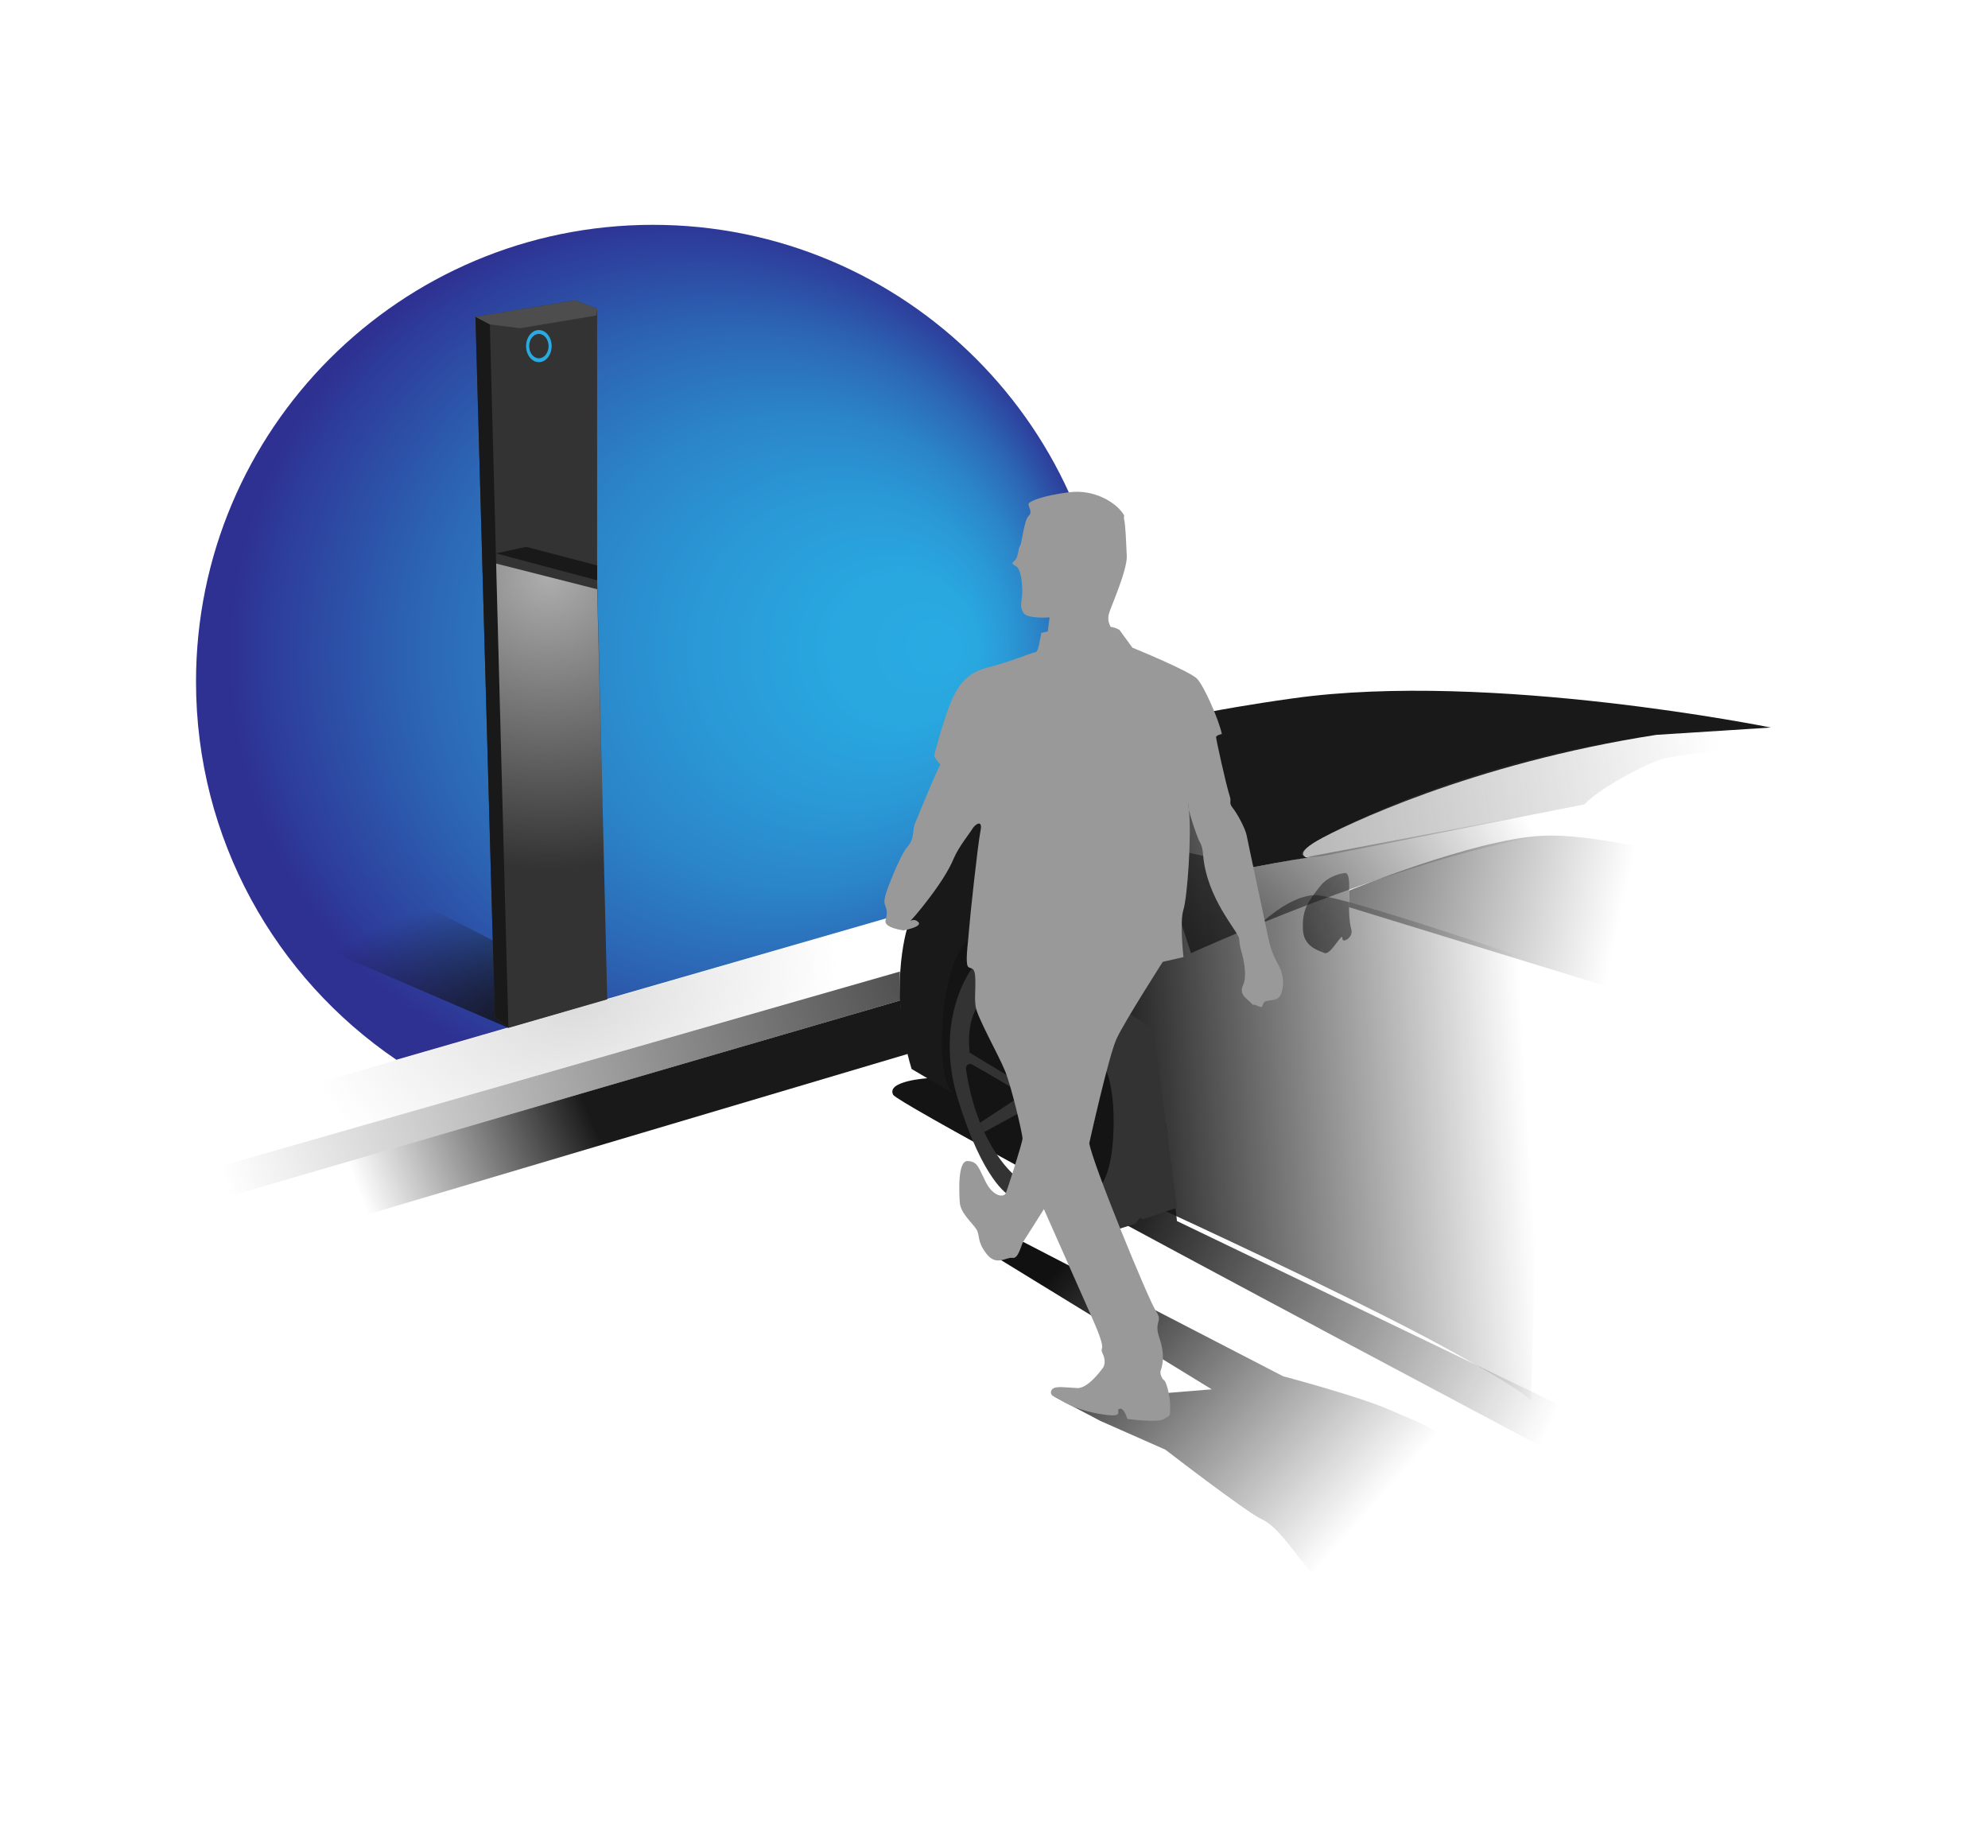 <?xml version="1.0" encoding="utf-8"?>
<!-- Generator: Adobe Illustrator 23.0.0, SVG Export Plug-In . SVG Version: 6.00 Build 0)  -->
<svg version="1.1" xmlns="http://www.w3.org/2000/svg" xmlns:xlink="http://www.w3.org/1999/xlink" x="0px" y="0px"
	 viewBox="0 0 718.87 668.12" style="enable-background:new 0 0 718.87 668.12;" xml:space="preserve">
<style type="text/css">
	.st0{display:none;}
	.st1{display:inline;}
	.st2{fill:#3A3A3A;}
	.st3{fill:none;stroke:#3A3A3A;stroke-miterlimit:10;}
	.st4{fill:none;stroke:#1C1C1C;stroke-miterlimit:10;}
	.st5{display:inline;fill:none;stroke:#3A3A3A;stroke-miterlimit:10;}
	.st6{display:inline;fill:none;stroke:#1C1C1C;stroke-miterlimit:10;}
	.st7{opacity:0.9;fill:#F7BD19;}
	.st8{fill:#FFFFFF;}
	.st9{fill:#6B6B6B;}
	.st10{fill:#494949;}
	.st11{opacity:0.5;clip-path:url(#SVGID_4_);fill:url(#SVGID_5_);}
	.st12{fill:#565656;}
	.st13{fill:#353535;}
	.st14{fill:#727272;}
	.st15{fill:#282828;}
	.st16{fill:#606060;}
	.st17{fill:#29ABE2;}
	.st18{fill:#848484;}
	.st19{fill:url(#SVGID_8_);}
	.st20{fill:none;stroke:#CCCCCC;stroke-width:0.75;stroke-linecap:round;stroke-linejoin:round;stroke-miterlimit:10;}
	.st21{fill:none;stroke:#999999;stroke-linecap:round;stroke-linejoin:round;stroke-miterlimit:10;}
	.st22{fill:url(#SVGID_9_);}
	.st23{fill:url(#SVGID_10_);}
	.st24{fill:url(#SVGID_11_);}
	.st25{fill:url(#SVGID_12_);}
	.st26{fill:url(#SVGID_13_);}
	.st27{fill:url(#SVGID_14_);}
	.st28{fill:none;stroke:#EFEFEF;stroke-miterlimit:10;}
	.st29{fill:#F9DC79;}
	.st30{fill:#F7BD19;}
	.st31{opacity:0.8;}
	.st32{fill:url(#SVGID_15_);}
	.st33{fill:url(#SVGID_16_);}
	.st34{fill:url(#SVGID_17_);}
	.st35{fill:url(#SVGID_18_);}
	.st36{fill:url(#SVGID_19_);}
	.st37{fill:url(#SVGID_20_);}
	.st38{fill:url(#SVGID_21_);}
	.st39{fill:url(#SVGID_22_);}
	.st40{fill:url(#SVGID_25_);}
	.st41{fill:#2F3948;}
	.st42{fill:none;stroke:#F7BD19;stroke-width:6;stroke-linecap:round;stroke-linejoin:round;stroke-miterlimit:10;}
	.st43{fill:url(#SVGID_26_);}
	.st44{fill:#191919;}
	.st45{fill:url(#SVGID_27_);}
	.st46{fill:url(#SVGID_28_);}
	.st47{fill:#4D4D4D;}
	.st48{fill:url(#SVGID_29_);}
	.st49{fill:url(#SVGID_30_);}
	.st50{fill:#CCCCCC;}
	.st51{fill:url(#SVGID_31_);}
	.st52{fill:#FABF14;}
	.st53{fill:url(#SVGID_32_);}
	.st54{fill:url(#SVGID_33_);}
	.st55{fill:url(#SVGID_34_);}
	.st56{fill:url(#SVGID_35_);}
	.st57{fill:url(#SVGID_36_);}
	.st58{fill:url(#SVGID_37_);}
	.st59{fill:url(#SVGID_38_);}
	.st60{fill:url(#SVGID_39_);}
	.st61{fill:url(#SVGID_40_);}
	.st62{fill:url(#SVGID_41_);}
	.st63{fill:url(#SVGID_42_);}
	.st64{fill:#333333;}
	.st65{fill:url(#SVGID_43_);}
	.st66{fill:url(#SVGID_44_);}
	.st67{fill:url(#SVGID_45_);}
	.st68{opacity:0.7;fill:url(#SVGID_46_);}
	.st69{fill:url(#SVGID_47_);}
	.st70{fill:url(#SVGID_48_);}
	.st71{fill:url(#SVGID_49_);}
	.st72{fill:#999999;}
	.st73{fill:url(#SVGID_50_);}
	.st74{opacity:0.8;fill:url(#SVGID_51_);}
	.st75{fill:url(#SVGID_52_);}
	.st76{fill:url(#SVGID_53_);}
	.st77{fill:url(#SVGID_54_);}
	.st78{fill:url(#SVGID_55_);}
	.st79{fill:url(#SVGID_56_);}
	.st80{fill:url(#SVGID_57_);}
	.st81{fill:url(#SVGID_58_);}
	.st82{fill:url(#SVGID_59_);}
	.st83{opacity:0.7;fill:url(#SVGID_60_);}
	.st84{fill:url(#SVGID_61_);}
	.st85{fill:url(#SVGID_62_);}
	.st86{fill:url(#SVGID_63_);}
	.st87{fill:url(#SVGID_64_);}
	.st88{opacity:0.8;fill:url(#SVGID_65_);}
	.st89{fill:url(#SVGID_66_);}
	.st90{fill:url(#SVGID_67_);}
	.st91{fill:url(#SVGID_68_);}
	.st92{fill:url(#SVGID_69_);}
	.st93{fill:url(#SVGID_70_);}
	.st94{fill:url(#SVGID_71_);}
	.st95{fill:url(#SVGID_72_);}
	.st96{fill:url(#SVGID_73_);}
	.st97{fill:#FFFFFF;stroke:#000000;stroke-miterlimit:10;}
	.st98{fill:#C1272D;}
	.st99{fill:url(#SVGID_74_);}
	.st100{fill:url(#SVGID_75_);}
	.st101{fill:url(#SVGID_76_);}
	.st102{fill:url(#SVGID_77_);}
	.st103{fill:url(#SVGID_78_);}
	.st104{fill:url(#SVGID_79_);}
	.st105{fill:url(#SVGID_80_);}
	.st106{fill:url(#SVGID_81_);}
	.st107{fill:url(#SVGID_82_);}
	.st108{fill:url(#SVGID_83_);}
	.st109{fill:url(#SVGID_84_);}
	.st110{fill:url(#SVGID_85_);}
	.st111{fill:url(#SVGID_86_);}
	.st112{fill:url(#SVGID_87_);}
	.st113{fill:url(#SVGID_88_);}
	.st114{fill:url(#SVGID_89_);}
	.st115{fill:url(#SVGID_90_);}
	.st116{fill:url(#SVGID_91_);}
	.st117{fill:url(#SVGID_92_);}
	.st118{fill:url(#SVGID_93_);}
	.st119{fill:url(#SVGID_94_);}
	.st120{fill:url(#SVGID_95_);}
	.st121{fill:url(#SVGID_96_);}
	.st122{fill:url(#SVGID_97_);}
	.st123{fill:url(#SVGID_98_);}
	.st124{fill:url(#SVGID_99_);}
	.st125{fill:url(#SVGID_100_);}
	.st126{fill:url(#SVGID_101_);}
	.st127{fill:url(#SVGID_102_);}
	.st128{fill:url(#SVGID_103_);}
	.st129{fill:url(#SVGID_104_);}
	.st130{fill:url(#SVGID_105_);}
	.st131{fill:url(#SVGID_106_);}
	.st132{fill:url(#SVGID_107_);}
	.st133{fill:url(#SVGID_108_);}
	.st134{fill:url(#SVGID_109_);}
	.st135{fill:#666666;}
	.st136{fill:none;}
	.st137{fill:url(#SVGID_110_);}
	.st138{opacity:0.5;}
	.st139{fill:url(#SVGID_111_);}
	.st140{fill:url(#SVGID_112_);}
	.st141{fill:url(#SVGID_113_);}
	.st142{fill:url(#SVGID_114_);}
	.st143{fill:url(#SVGID_115_);}
	.st144{fill:url(#SVGID_116_);}
	.st145{fill:url(#SVGID_117_);}
	.st146{fill:url(#SVGID_118_);}
	.st147{fill:url(#SVGID_119_);}
	.st148{fill:url(#SVGID_120_);}
	.st149{fill:url(#SVGID_121_);}
	.st150{fill:url(#SVGID_122_);}
	.st151{fill:url(#SVGID_123_);}
	.st152{fill:url(#SVGID_124_);}
	.st153{fill:url(#SVGID_125_);}
	.st154{fill:url(#SVGID_126_);}
	.st155{fill:url(#SVGID_127_);}
	.st156{fill:url(#SVGID_128_);}
	.st157{fill:url(#SVGID_129_);}
	.st158{fill:url(#SVGID_130_);}
	.st159{fill:url(#SVGID_131_);}
	.st160{fill:url(#SVGID_132_);}
	.st161{fill:url(#SVGID_133_);}
	.st162{fill:url(#SVGID_134_);}
	.st163{fill:url(#SVGID_135_);}
	.st164{fill:url(#SVGID_136_);}
	.st165{fill:url(#SVGID_137_);}
	.st166{fill:url(#SVGID_138_);}
	.st167{fill:url(#SVGID_139_);}
	.st168{fill:url(#SVGID_140_);}
	.st169{fill:none;stroke:#2D2D2D;stroke-width:2;stroke-miterlimit:10;}
	.st170{fill:url(#SVGID_147_);}
	.st171{fill:url(#SVGID_148_);}
	.st172{fill:url(#SVGID_149_);}
	.st173{clip-path:url(#SVGID_151_);}
	.st174{fill:#FBDD79;}
	.st175{fill:#736357;}
	.st176{fill:#534741;}
	.st177{fill:url(#SVGID_152_);}
	.st178{fill:#F2F2F2;}
	.st179{fill:#00B5E4;}
</style>
<g id="Layer_2">
</g>
<g id="Layer_6" class="st0">
	<g class="st1">
		<g>
			<g>
				<path class="st2" d="M98.65,73.22c1.93,0,1.93-3,0-3C96.72,70.22,96.71,73.22,98.65,73.22L98.65,73.22z"/>
			</g>
		</g>
		<g>
			<g>
				<path class="st2" d="M256.25,73.22c1.93,0,1.93-3,0-3C254.32,70.22,254.32,73.22,256.25,73.22L256.25,73.22z"/>
			</g>
		</g>
		<g>
			<g>
				<path class="st2" d="M413.86,73.22c1.93,0,1.93-3,0-3C411.93,70.22,411.92,73.22,413.86,73.22L413.86,73.22z"/>
			</g>
		</g>
		<g>
			<g>
				<path class="st2" d="M571.46,73.22c1.93,0,1.93-3,0-3C569.53,70.22,569.53,73.22,571.46,73.22L571.46,73.22z"/>
			</g>
		</g>
		<g>
			<g>
				<path class="st2" d="M19.84,154.85c1.93,0,1.93-3,0-3C17.91,151.85,17.91,154.85,19.84,154.85L19.84,154.85z"/>
			</g>
		</g>
		<g>
			<g>
				<path class="st2" d="M177.45,154.85c1.93,0,1.93-3,0-3C175.52,151.85,175.52,154.85,177.45,154.85L177.45,154.85z"/>
			</g>
		</g>
		<g>
			<g>
				<path class="st2" d="M335.06,154.85c1.93,0,1.93-3,0-3C333.12,151.85,333.12,154.85,335.06,154.85L335.06,154.85z"/>
			</g>
		</g>
		<g>
			<g>
				<path class="st2" d="M492.66,154.85c1.93,0,1.93-3,0-3C490.73,151.85,490.73,154.85,492.66,154.85L492.66,154.85z"/>
			</g>
		</g>
		<g>
			<g>
				<path class="st2" d="M650.27,154.85c1.93,0,1.93-3,0-3C648.34,151.85,648.33,154.85,650.27,154.85L650.27,154.85z"/>
			</g>
		</g>
		<g>
			<g>
				<path class="st2" d="M98.65,230.82c1.93,0,1.93-3,0-3C96.72,227.82,96.71,230.82,98.65,230.82L98.65,230.82z"/>
			</g>
		</g>
		<g>
			<g>
				<path class="st2" d="M256.25,230.82c1.93,0,1.93-3,0-3C254.32,227.82,254.32,230.82,256.25,230.82L256.25,230.82z"/>
			</g>
		</g>
		<g>
			<g>
				<path class="st2" d="M413.86,230.82c1.93,0,1.93-3,0-3C411.93,227.82,411.92,230.82,413.86,230.82L413.86,230.82z"/>
			</g>
		</g>
		<g>
			<g>
				<path class="st2" d="M571.46,230.82c1.93,0,1.93-3,0-3C569.53,227.82,569.53,230.82,571.46,230.82L571.46,230.82z"/>
			</g>
		</g>
		<g>
			<g>
				<path class="st2" d="M19.84,312.46c1.93,0,1.93-3,0-3C17.91,309.46,17.91,312.46,19.84,312.46L19.84,312.46z"/>
			</g>
		</g>
		<g>
			<g>
				<path class="st2" d="M177.45,312.46c1.93,0,1.93-3,0-3C175.52,309.46,175.52,312.46,177.45,312.46L177.45,312.46z"/>
			</g>
		</g>
		<g>
			<g>
				<path class="st2" d="M335.06,312.46c1.93,0,1.93-3,0-3C333.12,309.46,333.12,312.46,335.06,312.46L335.06,312.46z"/>
			</g>
		</g>
		<g>
			<g>
				<path class="st2" d="M492.66,312.46c1.93,0,1.93-3,0-3C490.73,309.46,490.73,312.46,492.66,312.46L492.66,312.46z"/>
			</g>
		</g>
		<g>
			<g>
				<path class="st2" d="M650.27,312.46c1.93,0,1.93-3,0-3C648.34,309.46,648.33,312.46,650.27,312.46L650.27,312.46z"/>
			</g>
		</g>
		<g>
			<g>
				<path class="st2" d="M98.65,388.43c1.93,0,1.93-3,0-3C96.72,385.43,96.71,388.43,98.65,388.43L98.65,388.43z"/>
			</g>
		</g>
		<g>
			<g>
				<path class="st2" d="M256.25,388.43c1.93,0,1.93-3,0-3C254.32,385.43,254.32,388.43,256.25,388.43L256.25,388.43z"/>
			</g>
		</g>
		<g>
			<g>
				<path class="st2" d="M413.86,388.43c1.93,0,1.93-3,0-3C411.93,385.43,411.92,388.43,413.86,388.43L413.86,388.43z"/>
			</g>
		</g>
		<g>
			<g>
				<path class="st2" d="M571.46,388.43c1.93,0,1.93-3,0-3C569.53,385.43,569.53,388.43,571.46,388.43L571.46,388.43z"/>
			</g>
		</g>
		<g>
			<g>
				<path class="st2" d="M19.84,470.07c1.93,0,1.93-3,0-3C17.91,467.07,17.91,470.07,19.84,470.07L19.84,470.07z"/>
			</g>
		</g>
		<g>
			<g>
				<path class="st2" d="M177.45,470.07c1.93,0,1.93-3,0-3C175.52,467.07,175.52,470.07,177.45,470.07L177.45,470.07z"/>
			</g>
		</g>
		<g>
			<g>
				<path class="st2" d="M335.06,470.07c1.93,0,1.93-3,0-3C333.12,467.07,333.12,470.07,335.06,470.07L335.06,470.07z"/>
			</g>
		</g>
		<g>
			<g>
				<path class="st2" d="M492.66,470.07c1.93,0,1.93-3,0-3C490.73,467.07,490.73,470.07,492.66,470.07L492.66,470.07z"/>
			</g>
		</g>
		<g>
			<g>
				<path class="st2" d="M650.27,470.07c1.93,0,1.93-3,0-3C648.34,467.07,648.33,470.07,650.27,470.07L650.27,470.07z"/>
			</g>
		</g>
		<g>
			<g>
				<path class="st2" d="M98.65,546.04c1.93,0,1.93-3,0-3C96.72,543.04,96.71,546.04,98.65,546.04L98.65,546.04z"/>
			</g>
		</g>
		<g>
			<g>
				<path class="st2" d="M256.25,546.04c1.93,0,1.93-3,0-3C254.32,543.04,254.32,546.04,256.25,546.04L256.25,546.04z"/>
			</g>
		</g>
		<g>
			<g>
				<path class="st2" d="M413.86,546.04c1.93,0,1.93-3,0-3C411.93,543.04,411.92,546.04,413.86,546.04L413.86,546.04z"/>
			</g>
		</g>
		<g>
			<g>
				<path class="st2" d="M571.46,546.04c1.93,0,1.93-3,0-3C569.53,543.04,569.53,546.04,571.46,546.04L571.46,546.04z"/>
			</g>
		</g>
		<g>
			<g>
				<path class="st2" d="M19.84,627.67c1.93,0,1.93-3,0-3C17.91,624.67,17.91,627.67,19.84,627.67L19.84,627.67z"/>
			</g>
		</g>
		<g>
			<g>
				<path class="st2" d="M177.45,627.67c1.93,0,1.93-3,0-3C175.52,624.67,175.52,627.67,177.45,627.67L177.45,627.67z"/>
			</g>
		</g>
		<g>
			<g>
				<path class="st2" d="M335.06,627.67c1.93,0,1.93-3,0-3C333.12,624.67,333.12,627.67,335.06,627.67L335.06,627.67z"/>
			</g>
		</g>
		<g>
			<g>
				<path class="st2" d="M492.66,627.67c1.93,0,1.93-3,0-3C490.73,624.67,490.73,627.67,492.66,627.67L492.66,627.67z"/>
			</g>
		</g>
		<g>
			<g>
				<path class="st2" d="M650.27,627.67c1.93,0,1.93-3,0-3C648.34,624.67,648.33,627.67,650.27,627.67L650.27,627.67z"/>
			</g>
		</g>
	</g>
</g>
<g id="Layer_7" class="st0">
	<g class="st1">
		<line class="st3" x1="-57.64" y1="65.43" x2="8.12" y2="2.03"/>
	</g>
	<g class="st1">
		<line class="st3" x1="-57.64" y1="78.47" x2="8.12" y2="146.6"/>
		<line class="st3" x1="-57.64" y1="223.04" x2="8.12" y2="159.64"/>
		<line class="st4" x1="8.12" y1="153.35" x2="-136.45" y2="153.35"/>
	</g>
	<g class="st1">
		<line class="st3" x1="-57.64" y1="236.08" x2="8.12" y2="304.21"/>
		<line class="st3" x1="-57.64" y1="380.64" x2="8.12" y2="317.25"/>
		<line class="st4" x1="8.12" y1="310.96" x2="-136.45" y2="310.96"/>
	</g>
	<g class="st1">
		<line class="st3" x1="-57.64" y1="393.68" x2="8.12" y2="461.81"/>
		<line class="st3" x1="-57.64" y1="538.25" x2="8.12" y2="474.85"/>
		<line class="st4" x1="8.12" y1="468.57" x2="-136.45" y2="468.57"/>
	</g>
	<g class="st1">
		<line class="st3" x1="-57.64" y1="551.29" x2="8.12" y2="619.42"/>
		<line class="st3" x1="-57.64" y1="695.86" x2="8.12" y2="632.46"/>
		<line class="st4" x1="8.12" y1="626.17" x2="-136.45" y2="626.17"/>
	</g>
</g>
<g id="Layer_5">
</g>
<g id="Layer_1">
	
		<radialGradient id="SVGID_2_" cx="236.094" cy="236.954" r="168.854" fx="344.35" fy="234.204" gradientUnits="userSpaceOnUse">
		<stop  offset="0" style="stop-color:#29ABE2"/>
		<stop  offset="0.159" style="stop-color:#29A7DF"/>
		<stop  offset="0.333" style="stop-color:#2A99D6"/>
		<stop  offset="0.514" style="stop-color:#2B84C8"/>
		<stop  offset="0.7" style="stop-color:#2C65B4"/>
		<stop  offset="0.887" style="stop-color:#2D3E9B"/>
		<stop  offset="0.943" style="stop-color:#2E3192"/>
	</radialGradient>
	<path style="fill:url(#SVGID_2_);" d="M401.3,246.51c0,23.56-4.93,45.95-13.81,66.22l-244.16,70.5
		c-43.73-29.71-72.45-79.87-72.45-136.72c0-91.25,73.96-165.21,165.2-165.21C327.34,81.3,401.3,155.27,401.3,246.51z"/>
	<g>
		<radialGradient id="SVGID_4_" cx="412.387" cy="371.059" r="158.631" gradientUnits="userSpaceOnUse">
			<stop  offset="0" style="stop-color:#141414"/>
			<stop  offset="1" style="stop-color:#141414;stop-opacity:0"/>
		</radialGradient>
		<path style="fill:url(#SVGID_4_);" d="M572.95,290.88c0,0-13.76,5.19,41.05,11.2l-3.87,6.43c0,0-33.14-9.66-53.09-6.24
			c-53.95,9.25-126.39,42.42-126.39,42.42l-12.47-38.97l35.02,7.87L572.95,290.88z"/>
		<linearGradient id="SVGID_5_" gradientUnits="userSpaceOnUse" x1="401.362" y1="403.05" x2="551.907" y2="393.744">
			<stop  offset="0" style="stop-color:#191919"/>
			<stop  offset="1" style="stop-color:#191919;stop-opacity:0"/>
		</linearGradient>
		<path style="fill:url(#SVGID_5_);" d="M560.4,377.7l-3.46,8.37l-3.33,120.42c0,0-1.51-3.12-33.21-20.33
			c-31.7-17.21-100.7-49.11-101.64-49.39c-0.93-0.29-2.79-5.63-2.79-5.63s-0.21-5.41-0.49-25.08c-0.28-19.67-8.93-35.58-8.93-35.58
			l2.11-30.73l9.6-50.59l13.62,1.58l16.26,39.98l5.07,5.88c0,0,11.47-12.36,22.01-12.92c10.54-0.55,108.48,33.84,108.48,33.84
			L560.4,377.7z"/>
		<radialGradient id="SVGID_7_" cx="316.247" cy="399.05" r="270.793" gradientUnits="userSpaceOnUse">
			<stop  offset="0.343" style="stop-color:#141414"/>
			<stop  offset="1" style="stop-color:#141414;stop-opacity:0"/>
		</radialGradient>
		<path style="fill:url(#SVGID_7_);" d="M335.35,389.91c0,0-14.96,0.93-12.38,5.98s322.85,174,322.85,174l-23.54-33.75
			l-196.68-94.59l-3.97-35.05l-32.89-83.23l-42.2,4.15l-13.68,44.27L335.35,389.91z"/>
		<linearGradient id="SVGID_8_" gradientUnits="userSpaceOnUse" x1="390.873" y1="449.743" x2="497.272" y2="543.89">
			<stop  offset="0" style="stop-color:#111111"/>
			<stop  offset="1" style="stop-color:#111111;stop-opacity:0"/>
		</linearGradient>
		<path class="st19" d="M369.99,449.08l93.98,48.59c0,0,27.51,7.31,38.26,12.04c10.75,4.73,15.91,6.02,21.06,12.04
			c5.16,6.02,0.86,5.59,14.19,12.47c13.33,6.88,43.42,18.49,44.71,21.06c1.29,2.58,7.74,20.21,3.44,22.35s-95.76,2.58-96.89,2.15
			c-1.13-0.43-5.44-1.07-5.44-1.07s-3.95-3.87-10.4-11.61s-11.08-15.15-16.67-17.73s-34.82-25.15-34.82-25.15l-23.54-10.41
			l-16.77-8.84l25.44,0.01l31.63-2.58l-79.46-48.72L369.99,449.08z"/>
		<path class="st64" d="M399.32,385.57c0,0,4.36,7.11,3.18,26.18c-1.18,19.07-8.28,20.25-8.28,20.25l10.53,12.35l5.76-1.83
			l1.76-2.16l1.07,0.54l12.25-4.18l-8.49-64.59l-12.57-8.17L399.32,385.57z"/>
		<polygon class="st64" points="354.42,405.99 370.9,395.13 369.54,401.92 355.89,409.37 		"/>
		<path class="st64" d="M352.99,364.87c0,0-3.51,4.96-2.37,15.78l20.28,12.27h-5.66c0,0-10.12-6.02-11.73-6.85
			c-1.6-0.83-3.38-2.52-4.28,0.05c-0.9,2.57-2.69-0.09-2.69-0.09l1.72-21.16l2.94-2.77l1.65-1.72L352.99,364.87z"/>
		<path class="st64" d="M351.43,350.25c0,0-14.03,18.16-4.96,47.53s18.1,34.22,18.1,34.22l2.08-7.17c0,0-14.87-12.18-17.88-42.7
			s17.18-25.26,17.18-25.26L351.43,350.25z"/>
		
			<radialGradient id="SVGID_9_" cx="202.379" cy="367.894" r="107.291" gradientTransform="matrix(-0.992 0.128 -0.058 -0.454 424.582 508.965)" gradientUnits="userSpaceOnUse">
			<stop  offset="0" style="stop-color:#111111"/>
			<stop  offset="1" style="stop-color:#111111;stop-opacity:0"/>
		</radialGradient>
		<polygon class="st22" points="183.84,371.7 85.92,329.52 133.4,317.03 219.58,361.38 		"/>
		<polygon class="st64" points="171.93,114.56 207.97,108.6 215.93,111.61 215.93,114.56 215.93,209.84 219.58,361.38 183.84,371.7 
			178.95,367.83 		"/>
		<polygon class="st44" points="171.93,114.56 177.13,117.31 183.84,371.7 178.95,367.83 		"/>
		<polygon class="st44" points="179.31,200.1 190.24,197.74 215.93,204.47 215.93,209.84 		"/>
		<polygon class="st47" points="171.93,114.56 177.13,117.31 188.09,118.7 215.6,114.09 215.93,111.61 207.97,108.6 		"/>
		<radialGradient id="SVGID_10_" cx="331.782" cy="353.649" r="261.034" gradientUnits="userSpaceOnUse">
			<stop  offset="0" style="stop-color:#4D4D4D"/>
			<stop  offset="1" style="stop-color:#4D4D4D;stop-opacity:0"/>
		</radialGradient>
		<path class="st23" d="M64.85,425.99l260.57-74.67c0,0-0.08,7.44,0.14,10.44L84.94,432L64.85,425.99z"/>
		<radialGradient id="SVGID_11_" cx="376.907" cy="334.665" r="265.231" gradientUnits="userSpaceOnUse">
			<stop  offset="0.669" style="stop-color:#191919"/>
			<stop  offset="1" style="stop-color:#191919;stop-opacity:0"/>
		</radialGradient>
		<path class="st24" d="M67.61,437.06l16.44,16.61l244.25-72.57c0,0-2.59-13.52-2.74-19.34L67.61,437.06z"/>
		
			<radialGradient id="SVGID_12_" cx="207.583" cy="361.939" r="97.367" gradientTransform="matrix(0.967 -0.255 0.169 0.638 -54.086 184.193)" gradientUnits="userSpaceOnUse">
			<stop  offset="0" style="stop-color:#CCCCCC"/>
			<stop  offset="1" style="stop-color:#CCCCCC;stop-opacity:0"/>
		</radialGradient>
		<polygon style="opacity:0.7;fill:url(#SVGID_12_);" points="100.66,395.71 302.76,337.36 325.42,349.7 322.67,352.1 
			105.18,414.43 		"/>
		<path class="st44" d="M327.9,336.2c0,0-6.77,22.19,1.74,50.35l15.84,9.35c0,0-3.6-0.48-4.68-13.06
			c-1.07-12.57,1.51-36.25,9.24-42.82c0,0,12.32-16.6,12.11-16.74c-0.21-0.14-3.94-31.74-3.94-31.74l-22.35,8.74l-8.02,33.17
			L327.9,336.2z"/>
		<path class="st44" d="M453.21,313.59c0,0,14.38-2.81,19.74-3.43c0,0-5.7-0.84,3.31-6.09c9-5.25,56.07-28.03,122.71-38.34
			l41.37-2.64c0,0-101.13-20.52-172.58-10.59c-16.71,2.32-28.75,4.62-28.75,4.62l-15.87,9.49L453.21,313.59z"/>
		<linearGradient id="SVGID_13_" gradientUnits="userSpaceOnUse" x1="458.757" y1="303.442" x2="586.179" y2="331.402">
			<stop  offset="0" style="stop-color:#4D4D4D"/>
			<stop  offset="1" style="stop-color:#4D4D4D;stop-opacity:0"/>
		</linearGradient>
		<path class="st26" d="M583.7,357.52l-95.87-29.46v-6.02c0,0,44.49-18.27,69.21-19.78c24.72-1.5,72.88,13.43,72.88,13.43
			L583.7,357.52z"/>
		<radialGradient id="SVGID_14_" cx="412.387" cy="371.059" r="158.631" gradientUnits="userSpaceOnUse">
			<stop  offset="0" style="stop-color:#141414"/>
			<stop  offset="1" style="stop-color:#141414;stop-opacity:0"/>
		</radialGradient>
		<path class="st27" d="M485.47,339.67c-0.14-1.29,0.14-1.72-3.15,2.58c-1.84,2.4-3.01,2.75-3.69,2.23
			c-0.53-0.41-0.76-1.35-0.76-2.23v-11.32c0-3.58,4.58-12.18,7.59-14.76c0.33-0.28,0.61-0.43,0.86-0.47
			c0.09-0.01,0.14-0.02,0.14-0.02c1.85-0.02,1.36,6.36,1.36,6.36v6.02c0,0-0.07,4.87,0.79,7.94
			C489.48,339.07,485.61,340.96,485.47,339.67z"/>
		<radialGradient id="SVGID_15_" cx="412.387" cy="371.059" r="158.631" gradientUnits="userSpaceOnUse">
			<stop  offset="0" style="stop-color:#141414"/>
			<stop  offset="1" style="stop-color:#141414;stop-opacity:0"/>
		</radialGradient>
		<path class="st32" d="M486.33,315.7c-0.25,0.04-0.53,0.19-0.86,0.47c-3.01,2.58-7.59,11.18-7.59,14.76v11.32
			c0,0.89,0.22,1.83,0.76,2.23c-6.69-2.21-7.51-5.73-7.53-9.4c-0.03-6.45,1.87-8.97,6.2-14.55
			C480.42,316.51,485.42,315.79,486.33,315.7z"/>
		<path class="st72" d="M463.24,359.44c-1.13,3.01-4.83,1.86-5.96,2.87c-1.13,1-0.16,2.58-2.58,1.43c-2.42-1.15-0.81,0.57-2.42-1.15
			c-1.61-1.72-4.35-2.87-2.74-6.45c1.61-3.58-0.16-10.32-0.48-11.47c-0.32-1.15-0.8-2.58-0.97-5.16
			c-0.16-2.58-11.7-14.29-13.05-30.38c-0.32-3.87-0.97-3.87-1.77-5.88c-0.65-1.62-2.57-6.8-3.36-10.54
			c-0.09-0.89-0.2-1.68-0.34-2.35c0.03,0.66,0.16,1.47,0.34,2.35c1.04,9.93-0.63,32.05-1.96,36.19c-1.45,4.52,0,17.2,0,17.2
			l-7.49,1.72c0,0-13.77,21.5-16.67,27.73c-2.9,6.23-9.9,37.83-9.9,37.83c0.97,6.88,21.5,56.96,24.16,60.83
			c2.66,3.87-0.97,3.44,1.21,9.67c2.18,6.23,0.97,10.32,0.49,11.61c-0.49,1.29,0.48,3.23,1.21,3.65c0.73,0.43,2.18,5.38,2.18,9.46
			c0,4.08,0,3.01-2.18,4.51c-2.17,1.51-13.29,0-13.29,0s-1.21-4.3-2.9-3.65c-1.69,0.65,2.9,3.65-7.73,1.72
			c-10.63-1.93-14.49-5.8-15.94-6.23c-1.45-0.43-1.45-2.37,0-3.01c1.45-0.64,4.35-0.22,8.45,0c4.11,0.22,9.42-7.52,9.42-7.52
			s1.21-1.93-0.24-4.94c-1.45-3.01,2.18,0.64-3.62-12.47c-5.8-13.11-17.63-39.76-17.63-39.76s-6.76,10.74-7.49,11.82
			c-0.73,1.07-1.69,6.23-3.87,5.8c-2.17-0.43-5.8,3.23-9.42-1.5c-3.62-4.73-2.17-6.45-3.62-8.82c-1.45-2.36-5.8-5.8-6.04-9.89
			c-0.24-4.08-0.72-15.03,2.9-14.82c3.62,0.2,3.86,2.35,6.52,7.62c2.66,5.27,6.53,5.69,7.25,3.98c0.72-1.72,6.04-18.27,6.04-19.78
			s-3.87-18.27-6.28-24.29c-2.42-6.02-10.21-19.63-10.69-23.5c-0.49-3.87,0.1-5.52-0.14-10.46c-0.24-4.94-2.45-2.15-2.93-4.73
			c-0.48-2.58,0.49-9.05,0.72-12.69c0.24-3.64,3.14-30.73,4.11-35.45c0.96-4.73-2.18-2.15-2.9-0.86c-0.72,1.29-5.07,6.67-6.76,10.75
			c-1.69,4.08-5.07,9.67-11.6,17.84c-6.52,8.17-3.72,2.6-1.21,5.16c1.69,1.72-5.32,3.01-5.32,3.01s-7.25-0.86-6.53-3.65
			c0.73-2.79,0.38-4.08-0.05-5.16c-0.43-1.07-0.53-1.72,0-3.87c0.53-2.15,5.36-14.62,8.02-17.63c2.66-3.01,1.69-6.1,2.66-8.32
			c0.97-2.21,6.52-16.19,9.18-21.35c0,0-2.17-2.36-2.17-3.22s3.62-13.54,5.55-18.27c1.93-4.73,4.83-11.39,13.53-13.54
			c8.7-2.15,16.47-5.59,17.54-5.59c1.07,0,2.03-6.98,2.03-6.98s0.89-0.2,2.37-0.5l0.64-5.11c0,0-8.09,0.66-9.48-1.66
			c-1.39-2.32-0.58-3.89-0.43-6.52c0.15-2.63-0.14-9.29-2.31-10.38c-2.16-1.08-0.93-1.24,0-2.44c0.93-1.2,0.93-4.21,1.55-4.83
			c0.62-0.62,1.47-9.44,3.09-10.83c1.62-1.39-0.23-3.48,0-4.41c0.23-0.93,5.33-3.01,14.62-4.17c9.28-1.16,16.24,3.71,18.56,6.49
			c2.32,2.79,0.93,1.63,1.4,3.48c0.46,1.86,0.69,7.89,0.93,12.99c0.24,5.1-5.65,18.26-6.34,20.58c-0.7,2.32-0.2,3.79,0.5,5.12
			c1.52,0.22,2.08,0.58,3.18,1.1l4.71,6.45c0,0,20.89,8.49,23.43,11.29c2.54,2.79,7.77,14.62,8.9,19.92c0,0-2.09,0.43-2.09,1.15
			c0,0.72,3.52,16.94,4.99,21.5c0.64,1.99-0.54,2.13,1.07,4.14c1.61,2.01,4.53,7.36,5.01,9.94c0.48,2.58,6.32,29.63,7.77,36.79
			c1.45,7.17,3.87,9.74,4.67,12.11C464.05,353.42,464.37,356.43,463.24,359.44z"/>
		<linearGradient id="SVGID_16_" gradientUnits="userSpaceOnUse" x1="245.256" y1="334.722" x2="622.756" y2="274.034">
			<stop  offset="0" style="stop-color:#4D4D4D"/>
			<stop  offset="0.558" style="stop-color:#4D4D4D;stop-opacity:0.442"/>
			<stop  offset="1" style="stop-color:#4D4D4D;stop-opacity:0"/>
		</linearGradient>
		<path class="st33" d="M478.79,309.46c0,0-14.64,2.38-4.63-4.09c10.02-6.47,59.88-31.13,124.8-39.65l34.02-4.03l21.04,4.6
			c0,0-45.6,6.53-52.04,7.97s-24.36,11.3-29.02,16.61L478.79,309.46z"/>
		<radialGradient id="SVGID_17_" cx="198.3" cy="207.914" r="106.139" gradientUnits="userSpaceOnUse">
			<stop  offset="0" style="stop-color:#CCCCCC"/>
			<stop  offset="1" style="stop-color:#CCCCCC;stop-opacity:0"/>
		</radialGradient>
		<polygon style="opacity:0.8;fill:url(#SVGID_17_);" points="179.41,203.79 215.93,213.07 218.82,329.79 182.87,334.72 		"/>
		<path class="st17" d="M194.86,119.35c-2.55,0-4.62,2.6-4.62,5.81c0,3.21,2.07,5.8,4.62,5.8c2.55,0,4.62-2.6,4.62-5.8
			C199.48,121.95,197.41,119.35,194.86,119.35z M194.86,129.57c-1.94,0-3.51-1.98-3.51-4.41c0-2.44,1.57-4.41,3.51-4.41
			c1.94,0,3.51,1.98,3.51,4.41C198.37,127.59,196.8,129.57,194.86,129.57z"/>
	</g>
</g>
<g id="Layer_3">
</g>
<g id="Layer_4">
</g>
</svg>

